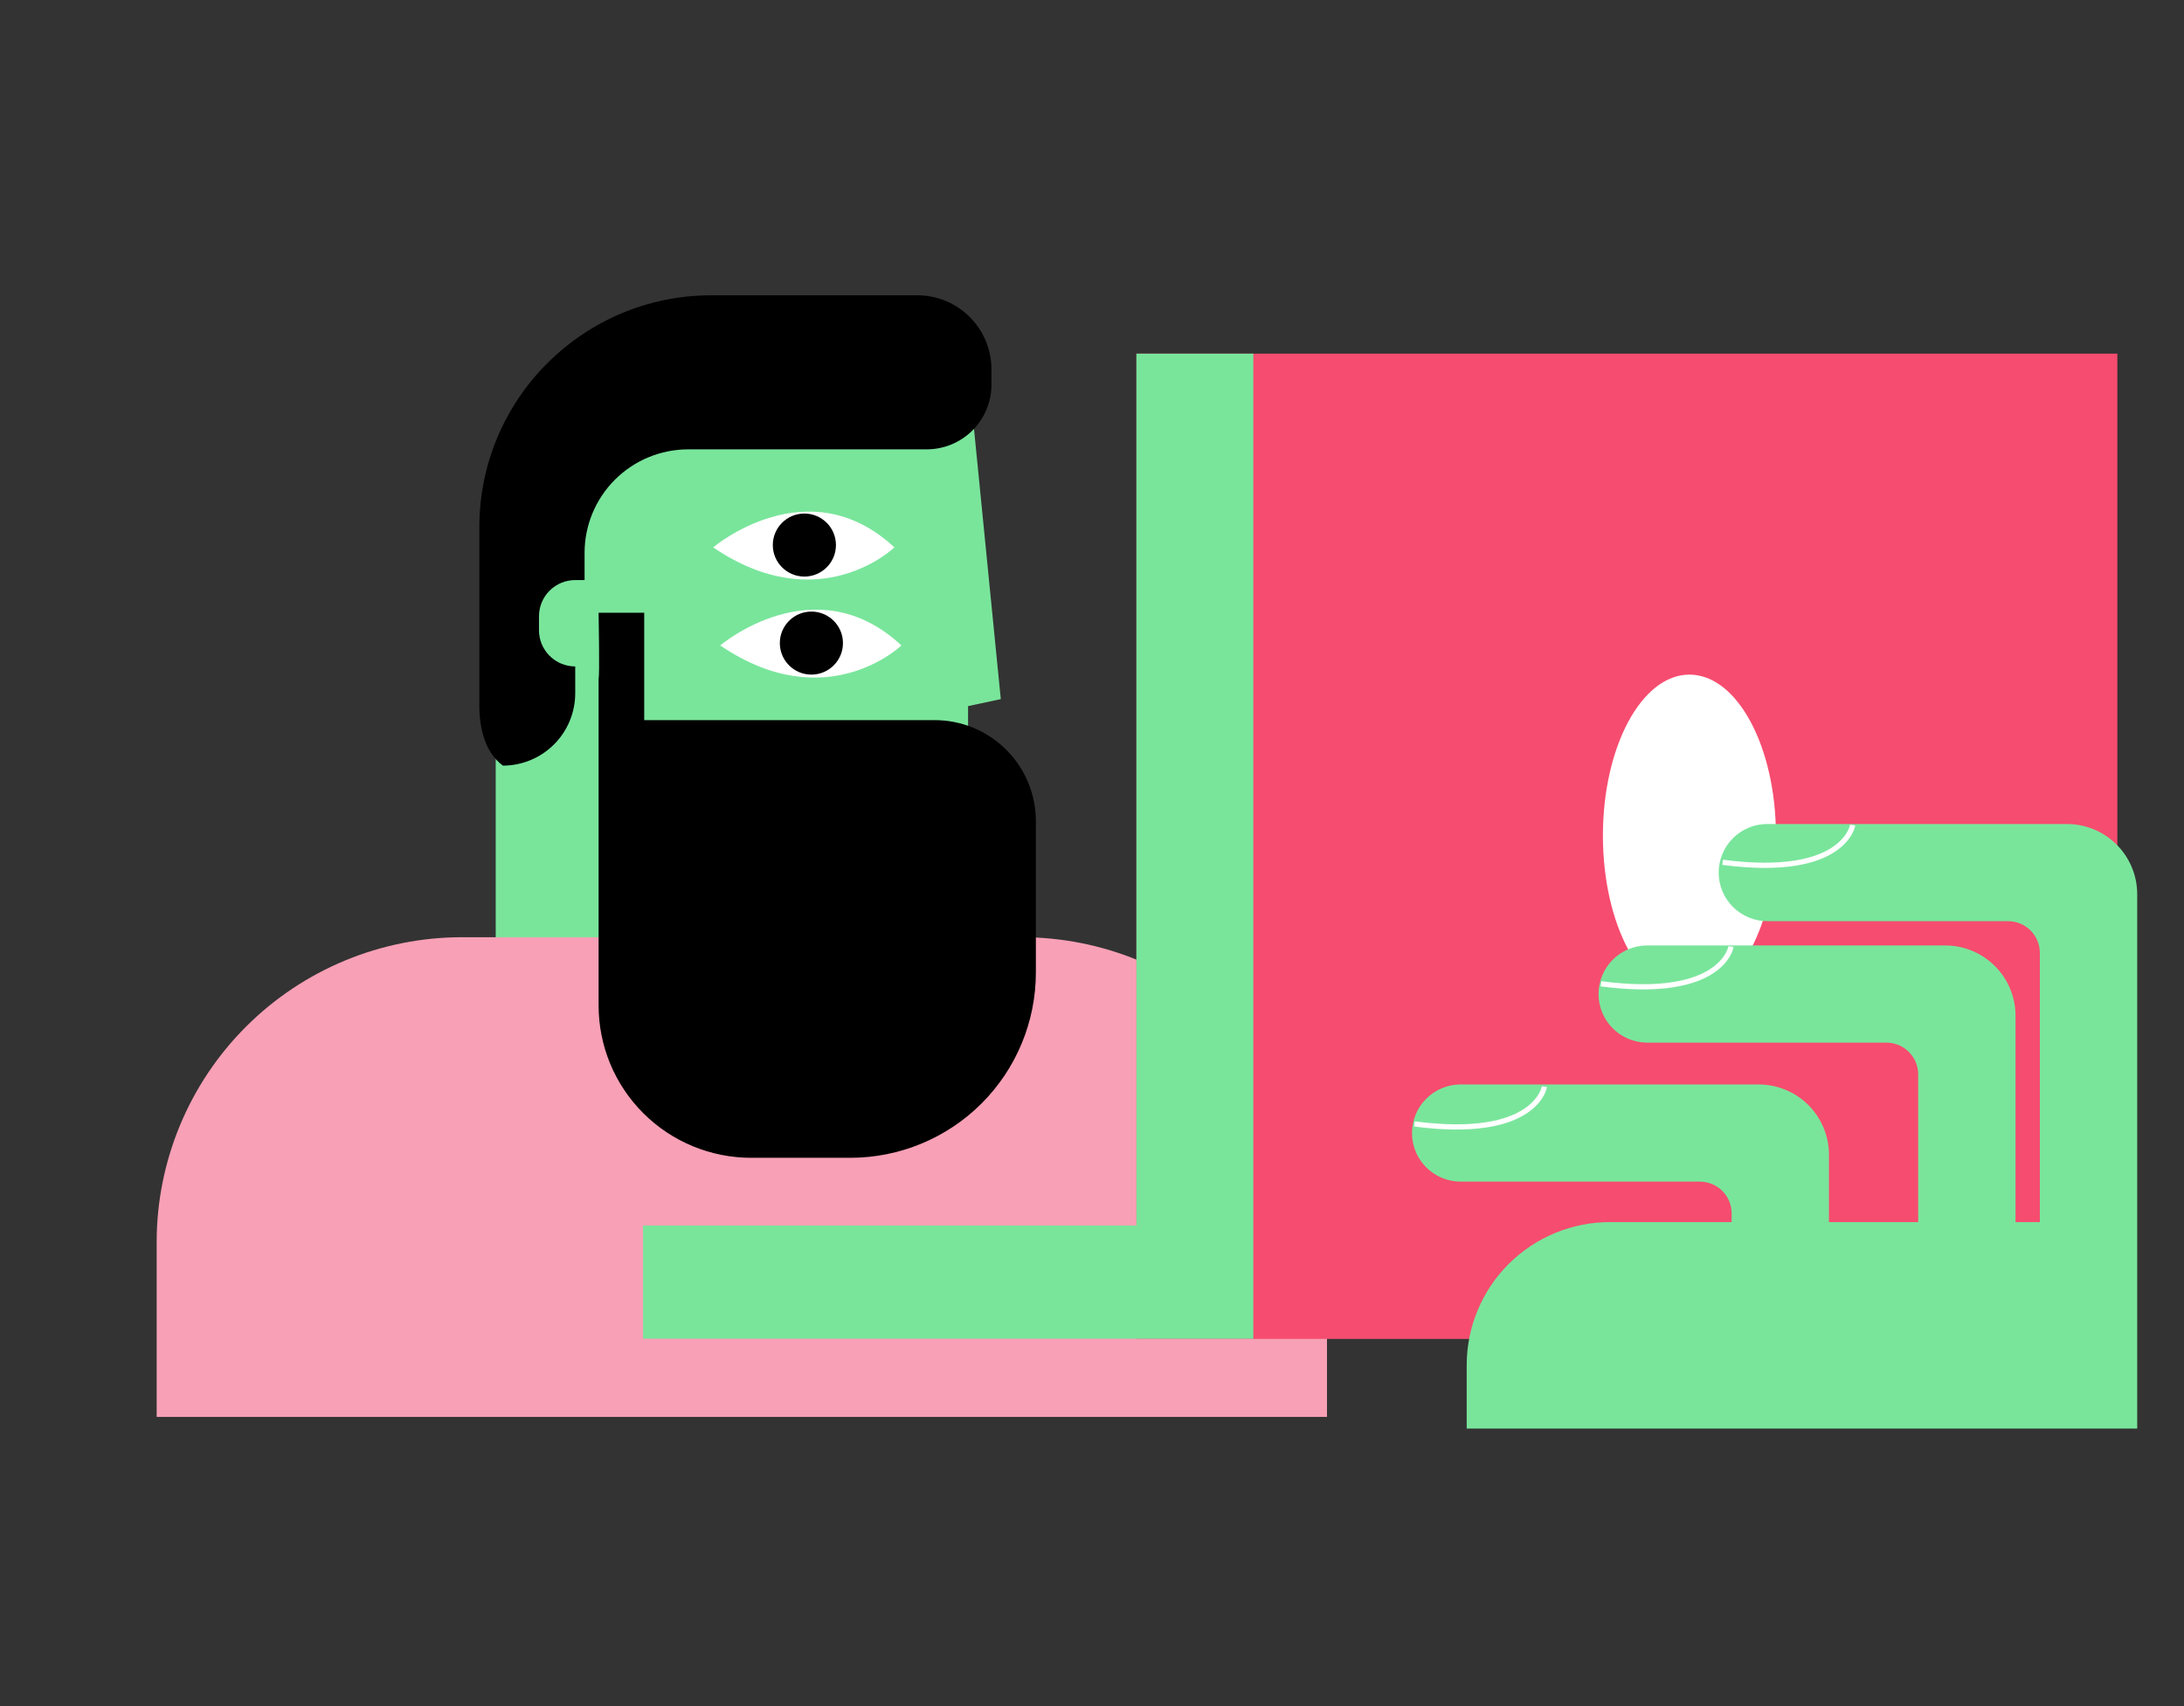 <svg width="837" height="654" viewBox="0 0 837 654" fill="none" xmlns="http://www.w3.org/2000/svg">
<rect x="0" y="0" width="837" height="654" fill="#333333" stroke="none"/>
<path d="M371 134.647V141.447L370.328 134.647H371Z" fill="#DB666E"/>
<path d="M383.546 267.952L371 270.636V364.697C370.999 368.612 369.669 372.412 367.228 375.476C364.787 378.541 361.379 380.69 357.558 381.575V420.94H189.981V212.586C189.98 202.351 191.999 192.215 195.922 182.759C199.845 173.303 205.596 164.711 212.845 157.473C220.094 150.236 228.7 144.495 238.172 140.579C247.644 136.662 257.796 134.646 268.048 134.647H370.328L371 141.447L383.546 267.952Z" fill="#79E59B"/>
<path d="M370.328 134.647H369.822L370.104 132.41L370.328 134.647Z" fill="#DB666E"/>
<path d="M273.322 209.799C273.322 209.799 309.615 178.933 342.772 209.799C342.772 209.799 314.096 237.534 273.322 209.799Z" fill="white"/>
<path d="M308.271 220.982C314.952 220.982 320.369 215.575 320.369 208.904C320.369 202.234 314.952 196.826 308.271 196.826C301.589 196.826 296.173 202.234 296.173 208.904C296.173 215.575 301.589 220.982 308.271 220.982Z" fill="black"/>
<path d="M276.01 247.375C276.01 247.375 312.304 216.509 345.461 247.375C345.461 247.375 316.784 275.109 276.01 247.375Z" fill="white"/>
<path d="M310.959 258.558C317.641 258.558 323.057 253.151 323.057 246.48C323.057 239.81 317.641 234.402 310.959 234.402C304.278 234.402 298.862 239.81 298.862 246.48C298.862 253.151 304.278 258.558 310.959 258.558Z" fill="black"/>
<path d="M192.669 293.45C200.037 293.45 207.103 290.528 212.313 285.327C217.523 280.126 220.45 273.071 220.45 265.715V255.427C216.766 255.427 213.233 253.966 210.628 251.365C208.023 248.765 206.559 245.237 206.559 241.559V236.191C206.559 232.514 208.023 228.986 210.628 226.386C213.233 223.785 216.766 222.324 220.45 222.324H224.034V211.901C224.034 201.378 228.221 191.286 235.675 183.844C243.128 176.403 253.237 172.223 263.778 172.223H355.157C361.735 172.222 368.044 169.612 372.695 164.968C377.347 160.324 379.961 154.026 379.962 147.459V141.549C379.962 134.024 376.968 126.807 371.638 121.486C366.308 116.165 359.079 113.175 351.541 113.175H272.681C223.55 113.175 183.708 152.952 183.708 202.02V270.591C183.708 279.019 185.85 288.279 192.602 293.334C192.622 293.346 192.638 293.364 192.65 293.384C192.661 293.404 192.668 293.427 192.669 293.45Z" fill="black"/>
<path d="M177.117 359.208H391.482C422.532 359.208 452.311 371.522 474.267 393.442C496.223 415.362 508.557 445.092 508.557 476.091V543.062H60.041V476.091C60.041 445.092 72.376 415.362 94.332 393.442C116.288 371.522 146.066 359.208 177.117 359.208Z" fill="#F8A0B6"/>
<path d="M229.411 259.9V385.381C229.411 400.863 235.571 415.71 246.536 426.657C257.501 437.604 272.373 443.754 287.879 443.754H325.844C344.713 443.754 362.809 436.271 376.151 422.95C389.493 409.63 396.988 391.564 396.988 372.726V314.725C396.987 304.456 392.901 294.608 385.627 287.347C378.354 280.085 368.49 276.005 358.204 276.004H246.886V234.85H229.411C229.411 234.85 229.859 259.453 229.411 259.9Z" fill="black"/>
<path d="M578.456 439.28H480.329V513.09H578.456V439.28Z" fill="#DB666E"/>
<path d="M811.452 135.542H435.522V513.09H811.452V135.542Z" fill="#F64C6F"/>
<path d="M480.329 135.542V513.09H246.438V469.699H435.522V135.542H480.329Z" fill="#79E59B"/>
<path d="M647.459 382.022C665.771 382.022 680.616 354.384 680.616 320.29C680.616 286.196 665.771 258.558 647.459 258.558C629.146 258.558 614.302 286.196 614.302 320.29C614.302 354.384 629.146 382.022 647.459 382.022Z" fill="white"/>
<path d="M819.069 342.737V547.535H562.102V523.213C562.1 508.678 567.882 494.737 578.176 484.458C588.469 474.178 602.431 468.401 616.99 468.397H663.634V465.056C663.634 463.457 663.319 461.874 662.706 460.398C662.093 458.921 661.195 457.579 660.063 456.449C658.931 455.319 657.587 454.422 656.108 453.81C654.628 453.199 653.043 452.884 651.442 452.884H559.498C554.602 452.808 549.932 450.813 546.496 447.329C543.06 443.845 541.134 439.153 541.134 434.264C541.134 429.375 543.06 424.682 546.496 421.198C549.932 417.714 554.602 415.719 559.498 415.643H673.971C681.122 415.643 687.981 418.48 693.038 423.528C698.095 428.577 700.936 435.424 700.936 442.564V468.397H735.128V411.778C735.128 408.55 733.843 405.454 731.557 403.172C729.27 400.889 726.169 399.607 722.936 399.607H630.992C626.096 399.531 621.425 397.536 617.99 394.052C614.554 390.568 612.628 385.875 612.628 380.986C612.628 376.097 614.554 371.404 617.99 367.921C621.425 364.437 626.096 362.442 630.992 362.366H745.465C752.616 362.366 759.475 365.202 764.532 370.251C769.588 375.299 772.429 382.147 772.429 389.287V468.397H781.754V365.229C781.754 363.631 781.438 362.048 780.826 360.571C780.213 359.094 779.315 357.752 778.183 356.622C777.051 355.492 775.707 354.595 774.227 353.984C772.748 353.372 771.163 353.057 769.562 353.057H677.614C675.14 353.095 672.684 352.642 670.387 351.723C668.091 350.805 666 349.439 664.237 347.707C662.475 345.974 661.075 343.908 660.119 341.63C659.164 339.352 658.671 336.907 658.671 334.437C658.671 331.967 659.164 329.522 660.119 327.244C661.075 324.966 662.475 322.9 664.237 321.167C666 319.434 668.091 318.069 670.387 317.15C672.684 316.232 675.14 315.778 677.614 315.817H792.082C795.625 315.814 799.133 316.508 802.407 317.859C805.682 319.211 808.657 321.194 811.163 323.694C813.669 326.194 815.658 329.162 817.014 332.43C818.371 335.698 819.069 339.2 819.069 342.737Z" fill="#79E59B"/>
<path d="M710.036 316.219C710.036 316.219 706.841 336.658 660.193 330.494" stroke="white" stroke-width="2" stroke-miterlimit="10"/>
<path d="M663.41 362.787C663.41 362.787 660.215 383.225 613.562 377.061" stroke="white" stroke-width="2" stroke-miterlimit="10"/>
<path d="M591.898 416.493C591.898 416.493 588.708 436.932 542.055 430.768" stroke="white" stroke-width="2" stroke-miterlimit="10"/>
</svg>
